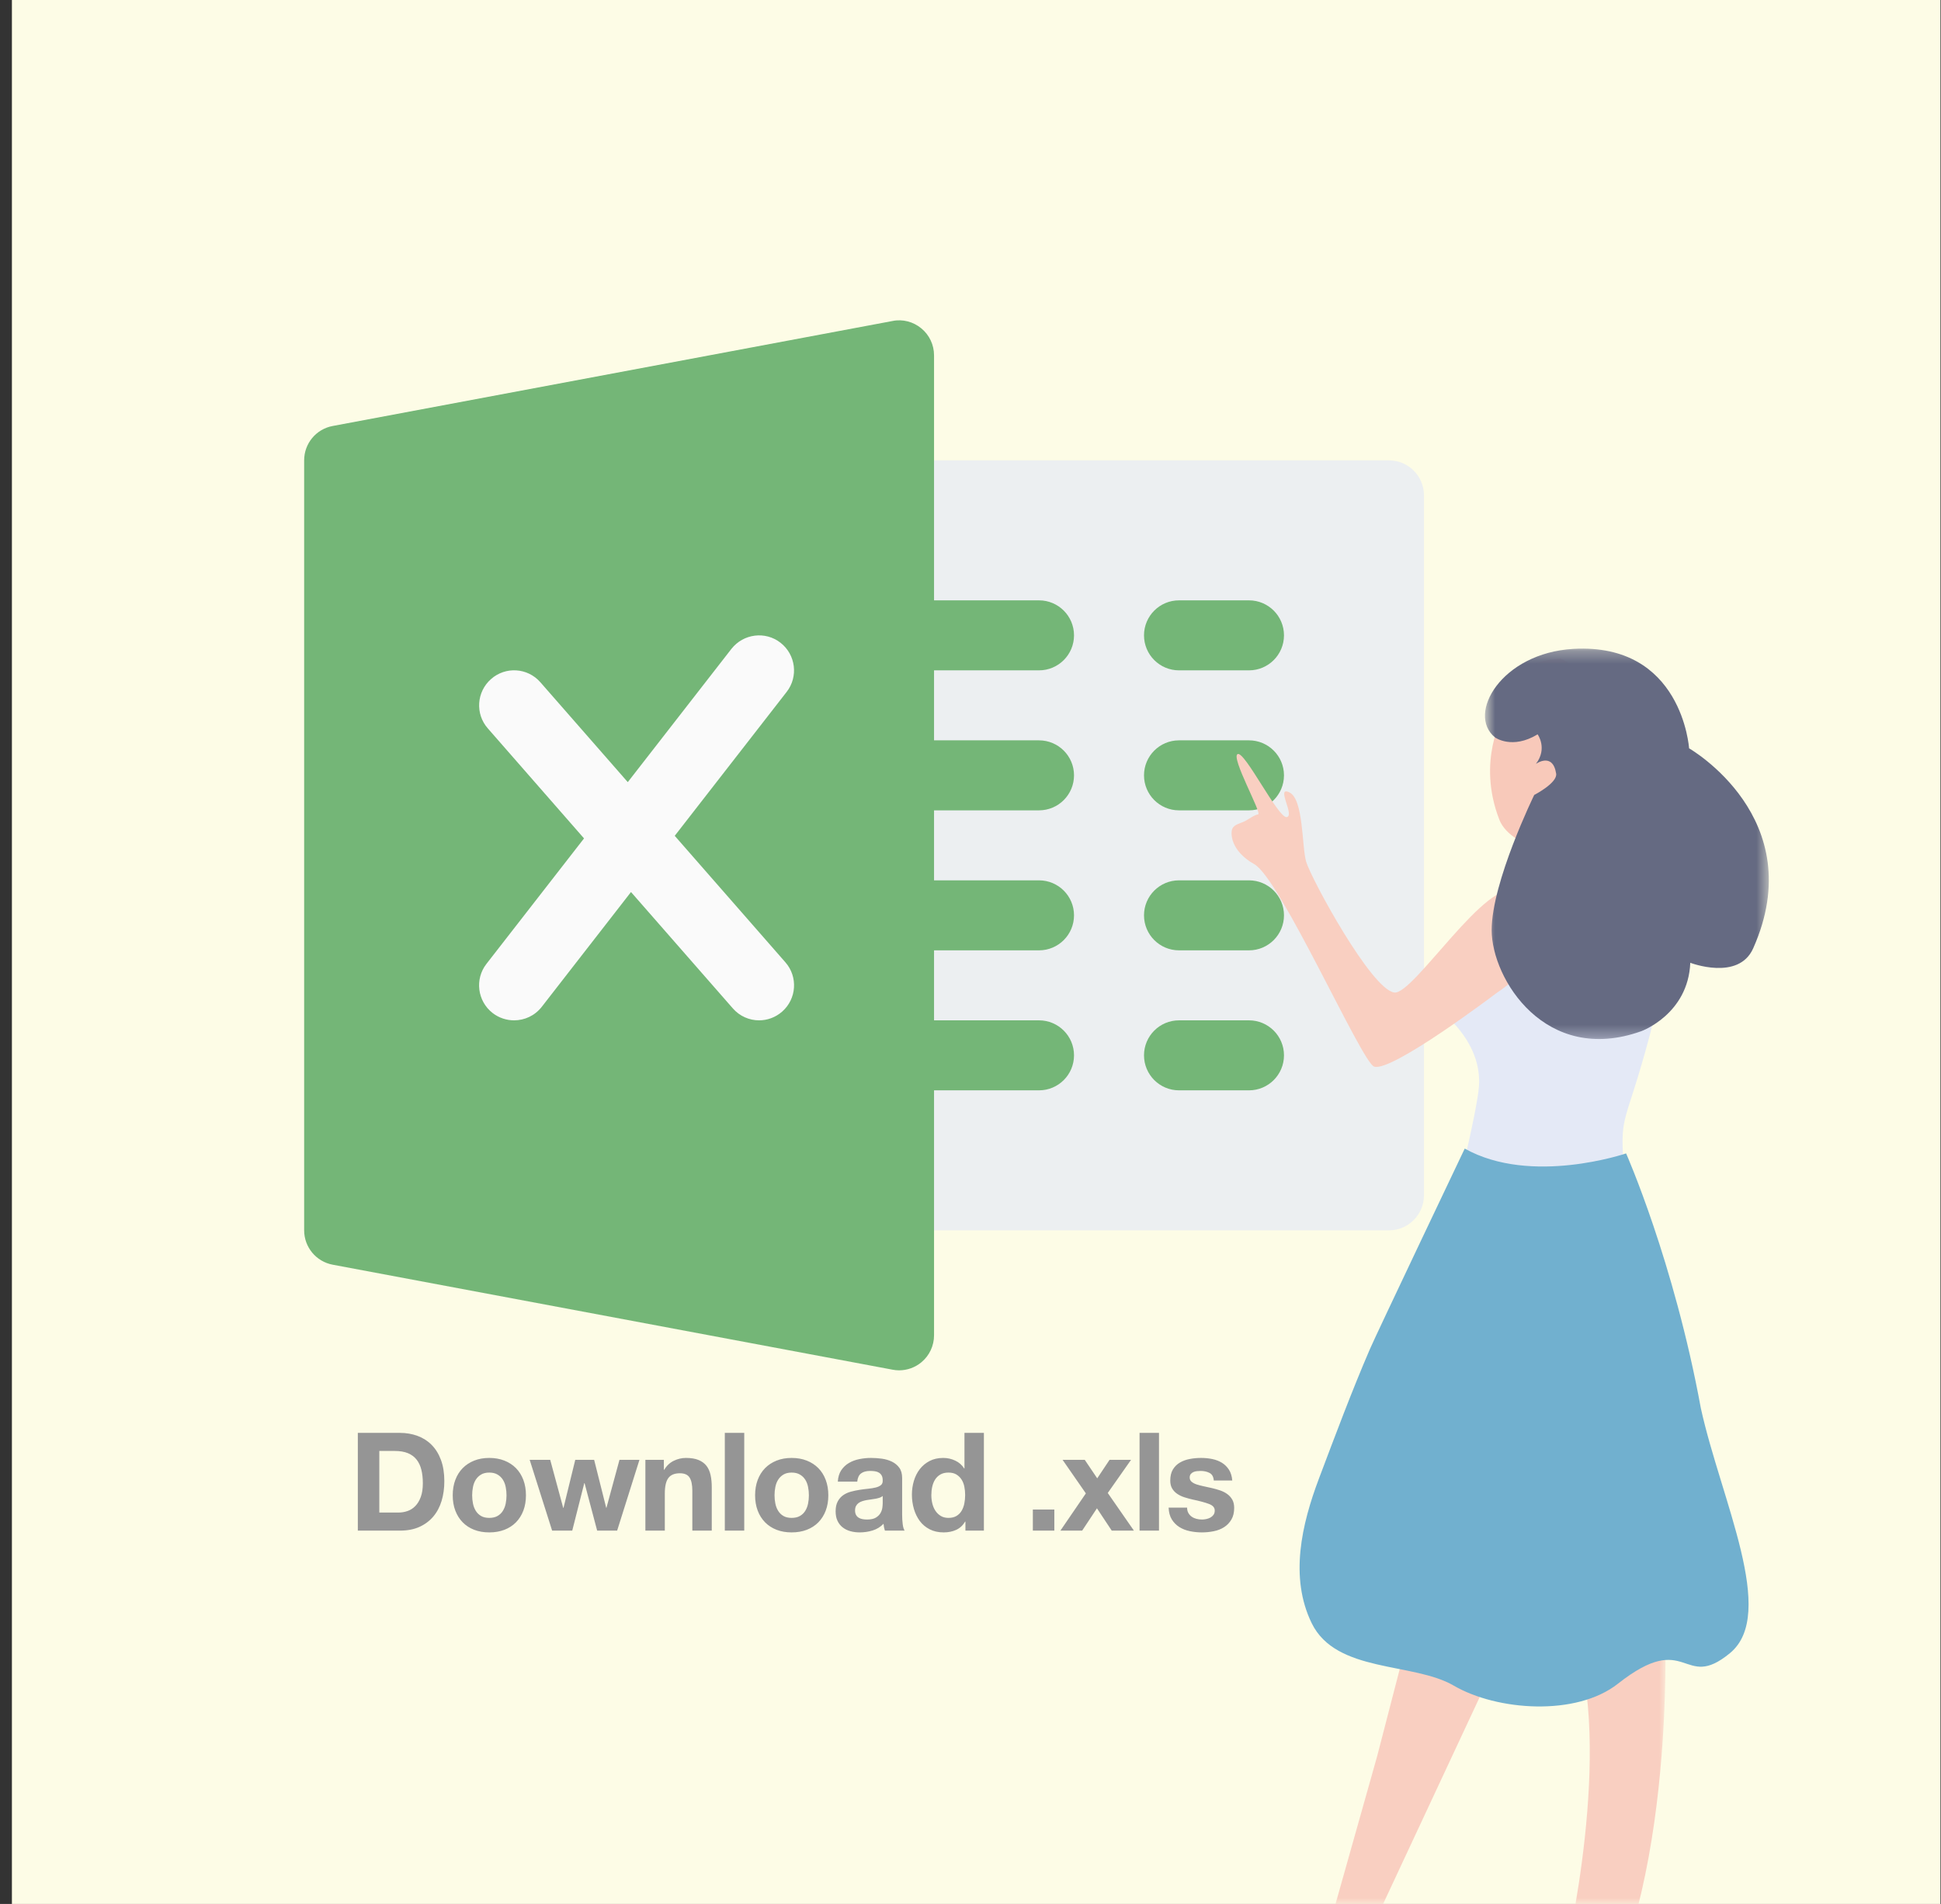 <?xml version="1.0" encoding="UTF-8"?>
<svg width="156px" height="153px" viewBox="0 0 156 153" version="1.1" xmlns="http://www.w3.org/2000/svg" xmlns:xlink="http://www.w3.org/1999/xlink">
    <rect x="0" y="0" width="156" height="153" fill="#333333" stroke="none"/>
    <!-- Generator: Sketch 53.1 (72631) - https://sketchapp.com -->
    <title>shop_avatar_default</title>
    <desc>Created with Sketch.</desc>
    <defs>
        <rect id="path-1" x="0" y="0" width="155" height="153"></rect>
        <polygon id="path-3" points="0.37 0.116 13.007 0.116 13.007 34.991 0.37 34.991"></polygon>
        <polygon id="path-5" points="0.683 0.283 23.496 0.283 23.496 31.656 0.683 31.656"></polygon>
    </defs>
    <g id="電腦版＿大量上傳" stroke="none" stroke-width="1" fill="none" fill-rule="evenodd">
        <g id="賣家中心_大量上傳" transform="translate(-1093, -376)">
            <g id="shop_avatar_default" transform="translate(1093, 376)">
                <g id="Group-2" transform="translate(0.385, 0)">
                    <g id="excel" transform="translate(0.572, 0)">
                        <rect id="Rectangle" fill="#FDFCE6" x="0" y="0" width="155" height="153"></rect>
                        <g id="Group-11" transform="translate(23.488, 25.74)" fill-rule="nonzero">
                            <path d="M87.188,73.129 L47.812,73.129 C46.26,73.129 45,71.869 45,70.316 C45,68.764 45,15.619 45,14.066 C45,12.514 46.26,11.254 47.812,11.254 L87.188,11.254 C88.74,11.254 90,12.514 90,14.066 L90,70.316 C90,71.869 88.74,73.129 87.188,73.129 Z" id="Path" fill="#ECEFF1"></path>
                            <g id="Group" transform="translate(45, 22.502)" fill="#74B677">
                                <path d="M14.062,5.627 L2.812,5.627 C1.26,5.627 0,4.367 0,2.814 C0,1.262 1.26,0.002 2.812,0.002 L14.062,0.002 C15.615,0.002 16.875,1.262 16.875,2.814 C16.875,4.367 15.615,5.627 14.062,5.627 Z" id="Path"></path>
                                <path d="M14.062,16.877 L2.812,16.877 C1.26,16.877 0,15.617 0,14.064 C0,12.512 1.26,11.252 2.812,11.252 L14.062,11.252 C15.615,11.252 16.875,12.512 16.875,14.064 C16.875,15.617 15.615,16.877 14.062,16.877 Z" id="Path"></path>
                                <path d="M14.062,28.127 L2.812,28.127 C1.26,28.127 0,26.867 0,25.314 C0,23.762 1.26,22.502 2.812,22.502 L14.062,22.502 C15.615,22.502 16.875,23.762 16.875,25.314 C16.875,26.867 15.615,28.127 14.062,28.127 Z" id="Path"></path>
                                <path d="M14.062,39.377 L2.812,39.377 C1.26,39.377 0,38.117 0,36.564 C0,35.012 1.26,33.752 2.812,33.752 L14.062,33.752 C15.615,33.752 16.875,35.012 16.875,36.564 C16.875,38.117 15.615,39.377 14.062,39.377 Z" id="Path"></path>
                                <path d="M30.938,5.627 L25.312,5.627 C23.76,5.627 22.5,4.367 22.5,2.814 C22.5,1.262 23.76,0.002 25.312,0.002 L30.938,0.002 C32.49,0.002 33.75,1.262 33.75,2.814 C33.75,4.367 32.49,5.627 30.938,5.627 Z" id="Path"></path>
                                <path d="M30.938,16.877 L25.312,16.877 C23.76,16.877 22.5,15.617 22.5,14.064 C22.5,12.512 23.76,11.252 25.312,11.252 L30.938,11.252 C32.49,11.252 33.75,12.512 33.75,14.064 C33.75,15.617 32.49,16.877 30.938,16.877 Z" id="Path"></path>
                                <path d="M30.938,28.127 L25.312,28.127 C23.76,28.127 22.5,26.867 22.5,25.314 C22.5,23.762 23.76,22.502 25.312,22.502 L30.938,22.502 C32.49,22.502 33.75,23.762 33.75,25.314 C33.75,26.867 32.49,28.127 30.938,28.127 Z" id="Path"></path>
                                <path d="M30.938,39.377 L25.312,39.377 C23.76,39.377 22.5,38.117 22.5,36.564 C22.5,35.012 23.76,33.752 25.312,33.752 L30.938,33.752 C32.49,33.752 33.75,35.012 33.75,36.564 C33.75,38.117 32.49,39.377 30.938,39.377 Z" id="Path"></path>
                            </g>
                            <path d="M49.607,0.651 C48.966,0.116 48.105,-0.114 47.295,0.054 L2.295,8.492 C0.962,8.739 0,9.898 0,11.254 L0,73.129 C0,74.479 0.962,75.643 2.295,75.891 L47.295,84.328 C47.464,84.362 47.638,84.379 47.812,84.379 C48.465,84.379 49.101,84.154 49.607,83.732 C50.254,83.198 50.625,82.399 50.625,81.566 L50.625,2.816 C50.625,1.978 50.254,1.185 49.607,0.651 Z" id="Path" fill="#74B677"></path>
                            <path d="M38.678,51.591 L29.784,41.426 L38.779,29.861 C39.735,28.635 39.51,26.869 38.289,25.913 C37.069,24.956 35.303,25.181 34.341,26.402 L26.01,37.112 L18.99,29.091 C17.961,27.909 16.183,27.803 15.024,28.826 C13.854,29.85 13.736,31.628 14.76,32.792 L22.494,41.634 L14.653,51.714 C13.697,52.941 13.922,54.707 15.143,55.663 C15.66,56.063 16.273,56.254 16.875,56.254 C17.713,56.254 18.54,55.883 19.097,55.168 L26.269,45.943 L34.447,55.286 C35.004,55.928 35.781,56.254 36.562,56.254 C37.221,56.254 37.879,56.023 38.413,55.556 C39.583,54.533 39.701,52.755 38.678,51.591 Z" id="Path" fill="#FAFAFA"></path>
                        </g>
                        <g id="Group-3">
                            <mask id="mask-2" fill="white">
                                <use xlink:href="#path-1"></use>
                            </mask>
                            <g id="Rectangle"></g>
                            <g id="Group-4" mask="url(#mask-2)">
                                <g transform="translate(87.025, 51.84)" id="Group-23">
                                    <g transform="translate(11, 0)">
                                        <path d="M22.963,78.07 L9.35,107.22 L1.093,108.254 C1.093,108.254 3.582,104.699 7.152,105.43 L11.695,89.311 L15.909,73.055 C15.909,73.055 22.69,69.052 22.963,78.07" id="Fill-1" fill="#F9CFC1"></path>
                                        <g id="Group-5" transform="translate(21.869, 74.356)">
                                            <mask id="mask-4" fill="white">
                                                <use xlink:href="#path-3"></use>
                                            </mask>
                                            <g id="Clip-4"></g>
                                            <path d="M12.873,1.76 C12.873,1.76 14.288,22.317 7.914,34.991 C7.914,34.991 -0.345,32.498 0.42,32.051 C0.42,32.051 2.976,31.07 4.654,32.337 C4.654,32.337 8.512,16.969 6.163,6.987 C3.851,-2.843 9.183,0.334 12.873,1.76" id="Fill-3" fill="#F9CFC1" mask="url(#mask-4)"></path>
                                        </g>
                                        <path d="M19.73,22.725 L17.216,29.788 C17.216,29.788 20.095,32.026 19.887,35.406 C19.642,39.426 12.028,67.644 12.028,67.644 C12.028,67.644 26.801,76.277 34.814,69.696 C35.222,69.36 34.799,65.856 34.795,65.348 C34.771,61.887 34.728,58.426 34.657,54.967 C34.619,53.045 33.382,49.991 33.114,48.087 C32.935,46.81 31.577,42.928 31.494,41.633 C31.233,37.534 31.656,38.653 33.604,31.375 C34.592,27.933 33.664,22.521 30.288,20.65 C26.763,18.696 22.267,19.861 19.73,22.725" id="Fill-6" fill="#E4E9F6"></path>
                                        <path d="M28.913,13.951 C28.15,17.851 22.484,16.497 21.524,14.035 C19.678,9.299 21.831,5.664 21.831,5.664 C22.906,1.915 23.883,1.259 26.448,1.093 C26.448,1.093 31.17,2.412 28.913,13.951" id="Fill-8" fill="#F8C9BA"></path>
                                        <path d="M18.74,40.459 C18.74,40.459 11.638,55.366 11.12,56.57 C9.661,59.952 8.334,63.504 7.021,66.982 C5.642,70.64 4.636,74.904 6.442,78.602 C8.405,82.619 14.599,81.717 17.852,83.613 C21.326,85.638 27.696,86.107 31.053,83.462 C36.705,79.012 36.23,84.158 40.057,81.005 C43.887,77.851 39.34,68.691 37.72,61.342 C35.55,49.512 31.709,40.847 31.709,40.847 C31.709,40.847 24.084,43.458 18.74,40.459" id="Fill-10" fill="#71B0CF"></path>
                                        <path d="M22.917,19.815 C20.617,18.478 14.639,28.092 13.093,27.92 C11.245,27.715 6.389,18.75 5.996,17.412 C5.638,16.19 5.797,12.398 4.653,11.839 C3.512,11.281 5.109,13.7 4.435,13.822 C3.761,13.944 1.065,8.508 0.49,8.756 C-0.086,9.003 2.471,13.543 2.133,13.602 C1.796,13.661 1.385,13.991 1.056,14.156 C0.727,14.321 0.234,14.404 0.069,14.734 C-0.094,15.064 -0.125,16.508 1.835,17.612 C3.922,18.788 10.448,33.491 11.449,33.868 C12.822,34.386 21.327,27.937 21.327,27.937 C21.327,27.937 28.743,23.202 22.917,19.815" id="Fill-12" fill="#F9CFC1"></path>
                                        <g id="Group-16" transform="translate(19.683, 0)">
                                            <mask id="mask-6" fill="white">
                                                <use xlink:href="#path-5"></use>
                                            </mask>
                                            <g id="Clip-15"></g>
                                            <path d="M1.496,7.421 C1.496,7.421 2.864,8.42 4.915,7.171 C4.915,7.171 5.735,8.296 4.778,9.545 C4.778,9.545 6.13,8.578 6.404,10.326 C6.522,11.078 4.642,12.042 4.642,12.042 C4.642,12.042 1.222,19.035 1.222,22.906 C1.222,26.825 5.561,33.792 13.258,31.022 C13.258,31.022 17.016,29.66 17.185,25.529 C17.185,25.529 21.058,27.016 22.238,24.372 C26.906,13.907 17.088,8.295 17.088,8.295 C17.088,8.295 16.543,-0.196 7.788,0.304 C2.013,0.634 -0.831,5.548 1.496,7.421" id="Fill-14" fill="#656A82" mask="url(#mask-6)"></path>
                                        </g>
                                    </g>
                                </g>
                            </g>
                        </g>
                    </g>
                </g>
                <path d="M30.486,121.548 L32.026,121.548 C32.275,121.548 32.517,121.508 32.752,121.427 C32.987,121.346 33.196,121.213 33.379,121.025 C33.562,120.838 33.709,120.595 33.819,120.294 C33.929,119.993 33.984,119.627 33.984,119.194 C33.984,118.798 33.946,118.441 33.868,118.121 C33.791,117.802 33.665,117.529 33.489,117.302 C33.313,117.075 33.08,116.901 32.791,116.779 C32.501,116.658 32.143,116.598 31.718,116.598 L30.486,116.598 L30.486,121.548 Z M28.759,115.146 L32.147,115.146 C32.653,115.146 33.124,115.227 33.56,115.388 C33.997,115.549 34.374,115.791 34.694,116.114 C35.013,116.437 35.262,116.84 35.441,117.324 C35.621,117.808 35.711,118.376 35.711,119.029 C35.711,119.601 35.638,120.129 35.491,120.613 C35.344,121.097 35.123,121.515 34.825,121.867 C34.528,122.219 34.158,122.496 33.715,122.698 C33.271,122.899 32.748,123 32.147,123 L28.759,123 L28.759,115.146 Z M37.948,120.162 C37.948,120.389 37.97,120.611 38.014,120.828 C38.058,121.044 38.133,121.238 38.239,121.41 C38.346,121.583 38.487,121.72 38.663,121.823 C38.839,121.926 39.059,121.977 39.323,121.977 C39.587,121.977 39.808,121.926 39.988,121.823 C40.168,121.72 40.311,121.583 40.417,121.41 C40.524,121.238 40.599,121.044 40.643,120.828 C40.687,120.611 40.709,120.389 40.709,120.162 C40.709,119.935 40.687,119.711 40.643,119.491 C40.599,119.271 40.524,119.077 40.417,118.908 C40.311,118.739 40.168,118.602 39.988,118.496 C39.808,118.389 39.587,118.336 39.323,118.336 C39.059,118.336 38.839,118.389 38.663,118.496 C38.487,118.602 38.346,118.739 38.239,118.908 C38.133,119.077 38.058,119.271 38.014,119.491 C37.97,119.711 37.948,119.935 37.948,120.162 Z M36.386,120.162 C36.386,119.707 36.455,119.295 36.595,118.924 C36.734,118.554 36.932,118.239 37.189,117.978 C37.445,117.718 37.753,117.517 38.113,117.374 C38.472,117.23 38.875,117.159 39.323,117.159 C39.77,117.159 40.175,117.23 40.538,117.374 C40.901,117.517 41.211,117.718 41.468,117.978 C41.724,118.239 41.922,118.554 42.062,118.924 C42.201,119.295 42.271,119.707 42.271,120.162 C42.271,120.617 42.201,121.027 42.062,121.394 C41.922,121.761 41.724,122.074 41.468,122.335 C41.211,122.595 40.901,122.795 40.538,122.934 C40.175,123.073 39.77,123.143 39.323,123.143 C38.875,123.143 38.472,123.073 38.113,122.934 C37.753,122.795 37.445,122.595 37.189,122.335 C36.932,122.074 36.734,121.761 36.595,121.394 C36.455,121.027 36.386,120.617 36.386,120.162 Z M49.6,123 L47.994,123 L46.982,119.183 L46.96,119.183 L45.992,123 L44.375,123 L42.571,117.313 L44.221,117.313 L45.266,121.174 L45.288,121.174 L46.234,117.313 L47.752,117.313 L48.72,121.163 L48.742,121.163 L49.787,117.313 L51.393,117.313 L49.6,123 Z M51.87,117.313 L53.355,117.313 L53.355,118.105 L53.388,118.105 C53.586,117.775 53.843,117.535 54.158,117.385 C54.473,117.234 54.796,117.159 55.126,117.159 C55.544,117.159 55.887,117.216 56.154,117.329 C56.422,117.443 56.633,117.601 56.787,117.802 C56.941,118.004 57.049,118.25 57.111,118.54 C57.174,118.829 57.205,119.15 57.205,119.502 L57.205,123 L55.643,123 L55.643,119.788 C55.643,119.319 55.57,118.969 55.423,118.737 C55.276,118.506 55.016,118.391 54.642,118.391 C54.217,118.391 53.909,118.517 53.718,118.77 C53.527,119.024 53.432,119.44 53.432,120.019 L53.432,123 L51.87,123 L51.87,117.313 Z M58.254,115.146 L59.816,115.146 L59.816,123 L58.254,123 L58.254,115.146 Z M62.25,120.162 C62.25,120.389 62.272,120.611 62.316,120.828 C62.36,121.044 62.435,121.238 62.542,121.41 C62.648,121.583 62.789,121.72 62.965,121.823 C63.141,121.926 63.361,121.977 63.625,121.977 C63.889,121.977 64.111,121.926 64.291,121.823 C64.471,121.72 64.613,121.583 64.72,121.41 C64.826,121.238 64.901,121.044 64.945,120.828 C64.989,120.611 65.011,120.389 65.011,120.162 C65.011,119.935 64.989,119.711 64.945,119.491 C64.901,119.271 64.826,119.077 64.72,118.908 C64.613,118.739 64.471,118.602 64.291,118.496 C64.111,118.389 63.889,118.336 63.625,118.336 C63.361,118.336 63.141,118.389 62.965,118.496 C62.789,118.602 62.648,118.739 62.542,118.908 C62.435,119.077 62.36,119.271 62.316,119.491 C62.272,119.711 62.25,119.935 62.25,120.162 Z M60.688,120.162 C60.688,119.707 60.758,119.295 60.897,118.924 C61.037,118.554 61.235,118.239 61.491,117.978 C61.748,117.718 62.056,117.517 62.415,117.374 C62.775,117.23 63.178,117.159 63.625,117.159 C64.073,117.159 64.478,117.23 64.841,117.374 C65.204,117.517 65.514,117.718 65.77,117.978 C66.027,118.239 66.225,118.554 66.364,118.924 C66.504,119.295 66.573,119.707 66.573,120.162 C66.573,120.617 66.504,121.027 66.364,121.394 C66.225,121.761 66.027,122.074 65.77,122.335 C65.514,122.595 65.204,122.795 64.841,122.934 C64.478,123.073 64.073,123.143 63.625,123.143 C63.178,123.143 62.775,123.073 62.415,122.934 C62.056,122.795 61.748,122.595 61.491,122.335 C61.235,122.074 61.037,121.761 60.897,121.394 C60.758,121.027 60.688,120.617 60.688,120.162 Z M67.336,119.062 C67.358,118.695 67.45,118.391 67.611,118.149 C67.772,117.907 67.978,117.713 68.227,117.566 C68.476,117.419 68.757,117.315 69.069,117.252 C69.38,117.19 69.694,117.159 70.009,117.159 C70.295,117.159 70.585,117.179 70.878,117.219 C71.171,117.26 71.439,117.339 71.681,117.456 C71.923,117.573 72.121,117.736 72.275,117.945 C72.429,118.155 72.506,118.431 72.506,118.776 L72.506,121.735 C72.506,121.992 72.521,122.237 72.55,122.472 C72.579,122.707 72.631,122.883 72.704,123 L71.12,123 C71.091,122.912 71.067,122.822 71.049,122.731 C71.03,122.639 71.017,122.545 71.01,122.45 C70.761,122.707 70.467,122.886 70.13,122.989 C69.793,123.092 69.448,123.143 69.096,123.143 C68.825,123.143 68.572,123.11 68.337,123.044 C68.102,122.978 67.897,122.875 67.721,122.736 C67.545,122.597 67.408,122.421 67.308,122.208 C67.209,121.995 67.16,121.742 67.16,121.449 C67.16,121.126 67.217,120.861 67.331,120.651 C67.444,120.442 67.591,120.276 67.77,120.151 C67.95,120.026 68.155,119.933 68.386,119.871 C68.618,119.808 68.85,119.759 69.085,119.722 C69.32,119.685 69.551,119.656 69.778,119.634 C70.005,119.612 70.207,119.579 70.383,119.535 C70.559,119.491 70.698,119.427 70.801,119.343 C70.904,119.258 70.951,119.135 70.944,118.974 C70.944,118.805 70.917,118.671 70.862,118.573 C70.806,118.474 70.733,118.397 70.641,118.341 C70.55,118.287 70.444,118.25 70.323,118.231 C70.201,118.213 70.071,118.204 69.932,118.204 C69.624,118.204 69.382,118.27 69.206,118.402 C69.03,118.534 68.927,118.754 68.898,119.062 L67.336,119.062 Z M70.944,120.217 C70.878,120.276 70.796,120.322 70.697,120.355 C70.597,120.388 70.491,120.415 70.377,120.437 C70.264,120.459 70.145,120.477 70.02,120.492 C69.895,120.507 69.771,120.525 69.646,120.547 C69.529,120.569 69.413,120.598 69.299,120.635 C69.186,120.672 69.087,120.721 69.002,120.784 C68.918,120.846 68.85,120.925 68.799,121.02 C68.748,121.115 68.722,121.236 68.722,121.383 C68.722,121.522 68.748,121.64 68.799,121.735 C68.85,121.83 68.92,121.906 69.008,121.96 C69.096,122.016 69.199,122.054 69.316,122.076 C69.433,122.098 69.554,122.109 69.679,122.109 C69.987,122.109 70.225,122.058 70.394,121.955 C70.563,121.852 70.687,121.73 70.768,121.587 C70.849,121.443 70.898,121.299 70.916,121.152 C70.935,121.005 70.944,120.888 70.944,120.8 L70.944,120.217 Z M77.57,120.14 C77.57,119.905 77.548,119.68 77.504,119.463 C77.46,119.247 77.385,119.057 77.278,118.891 C77.172,118.726 77.034,118.593 76.866,118.49 C76.697,118.387 76.484,118.336 76.228,118.336 C75.971,118.336 75.755,118.387 75.579,118.49 C75.403,118.593 75.262,118.728 75.155,118.897 C75.049,119.066 74.972,119.258 74.924,119.475 C74.876,119.691 74.853,119.916 74.853,120.151 C74.853,120.371 74.878,120.591 74.93,120.811 C74.981,121.031 75.063,121.227 75.177,121.4 C75.291,121.572 75.434,121.711 75.606,121.817 C75.779,121.924 75.986,121.977 76.228,121.977 C76.484,121.977 76.699,121.926 76.871,121.823 C77.044,121.72 77.181,121.583 77.284,121.41 C77.386,121.238 77.46,121.042 77.504,120.822 C77.548,120.602 77.57,120.375 77.57,120.14 Z M77.592,122.274 L77.57,122.274 C77.386,122.582 77.146,122.804 76.849,122.939 C76.552,123.075 76.217,123.143 75.843,123.143 C75.417,123.143 75.043,123.061 74.721,122.895 C74.398,122.73 74.132,122.507 73.923,122.225 C73.714,121.942 73.557,121.618 73.45,121.251 C73.344,120.884 73.291,120.503 73.291,120.107 C73.291,119.726 73.344,119.357 73.45,119.001 C73.557,118.646 73.714,118.332 73.923,118.061 C74.132,117.79 74.394,117.572 74.71,117.406 C75.025,117.241 75.392,117.159 75.81,117.159 C76.147,117.159 76.468,117.23 76.772,117.374 C77.077,117.517 77.317,117.727 77.493,118.006 L77.515,118.006 L77.515,115.146 L79.077,115.146 L79.077,123 L77.592,123 L77.592,122.274 Z M83.011,121.306 L84.738,121.306 L84.738,123 L83.011,123 L83.011,121.306 Z M87.272,120.008 L85.402,117.313 L87.184,117.313 L88.185,118.798 L89.175,117.313 L90.902,117.313 L89.032,119.975 L91.133,123 L89.351,123 L88.163,121.207 L86.975,123 L85.226,123 L87.272,120.008 Z M91.587,115.146 L93.149,115.146 L93.149,123 L91.587,123 L91.587,115.146 Z M95.408,121.152 C95.408,121.321 95.443,121.465 95.513,121.587 C95.582,121.708 95.672,121.806 95.782,121.883 C95.892,121.96 96.018,122.017 96.162,122.054 C96.305,122.091 96.453,122.109 96.607,122.109 C96.717,122.109 96.832,122.096 96.954,122.07 C97.075,122.045 97.184,122.004 97.284,121.95 C97.383,121.894 97.465,121.821 97.531,121.73 C97.597,121.638 97.63,121.522 97.63,121.383 C97.63,121.148 97.474,120.972 97.162,120.855 C96.851,120.738 96.416,120.62 95.859,120.503 C95.632,120.452 95.41,120.391 95.194,120.322 C94.977,120.252 94.785,120.16 94.616,120.046 C94.447,119.933 94.312,119.79 94.209,119.618 C94.106,119.445 94.055,119.234 94.055,118.985 C94.055,118.618 94.126,118.318 94.269,118.083 C94.413,117.848 94.601,117.663 94.836,117.528 C95.071,117.392 95.335,117.296 95.628,117.242 C95.921,117.186 96.222,117.159 96.53,117.159 C96.838,117.159 97.137,117.188 97.427,117.247 C97.716,117.306 97.975,117.405 98.202,117.544 C98.429,117.683 98.618,117.868 98.769,118.1 C98.919,118.331 99.009,118.622 99.038,118.974 L97.553,118.974 C97.531,118.673 97.417,118.47 97.212,118.364 C97.007,118.257 96.765,118.204 96.486,118.204 C96.398,118.204 96.303,118.21 96.2,118.221 C96.097,118.231 96.004,118.255 95.919,118.292 C95.835,118.329 95.764,118.382 95.705,118.451 C95.646,118.521 95.617,118.615 95.617,118.732 C95.617,118.871 95.668,118.985 95.771,119.073 C95.874,119.161 96.007,119.233 96.172,119.287 C96.338,119.343 96.526,119.392 96.739,119.436 C96.952,119.48 97.168,119.528 97.388,119.579 C97.615,119.63 97.837,119.693 98.053,119.766 C98.27,119.839 98.462,119.936 98.631,120.058 C98.8,120.179 98.935,120.329 99.038,120.508 C99.141,120.688 99.192,120.91 99.192,121.174 C99.192,121.548 99.117,121.861 98.966,122.115 C98.816,122.368 98.62,122.571 98.378,122.725 C98.136,122.879 97.859,122.987 97.547,123.049 C97.236,123.112 96.919,123.143 96.596,123.143 C96.266,123.143 95.943,123.11 95.628,123.044 C95.313,122.978 95.032,122.868 94.787,122.714 C94.541,122.56 94.339,122.357 94.181,122.103 C94.024,121.85 93.938,121.533 93.923,121.152 L95.408,121.152 Z" id="Download.xls" fill="#959595" fill-rule="nonzero"></path>
            </g>
        </g>
    </g>
</svg>